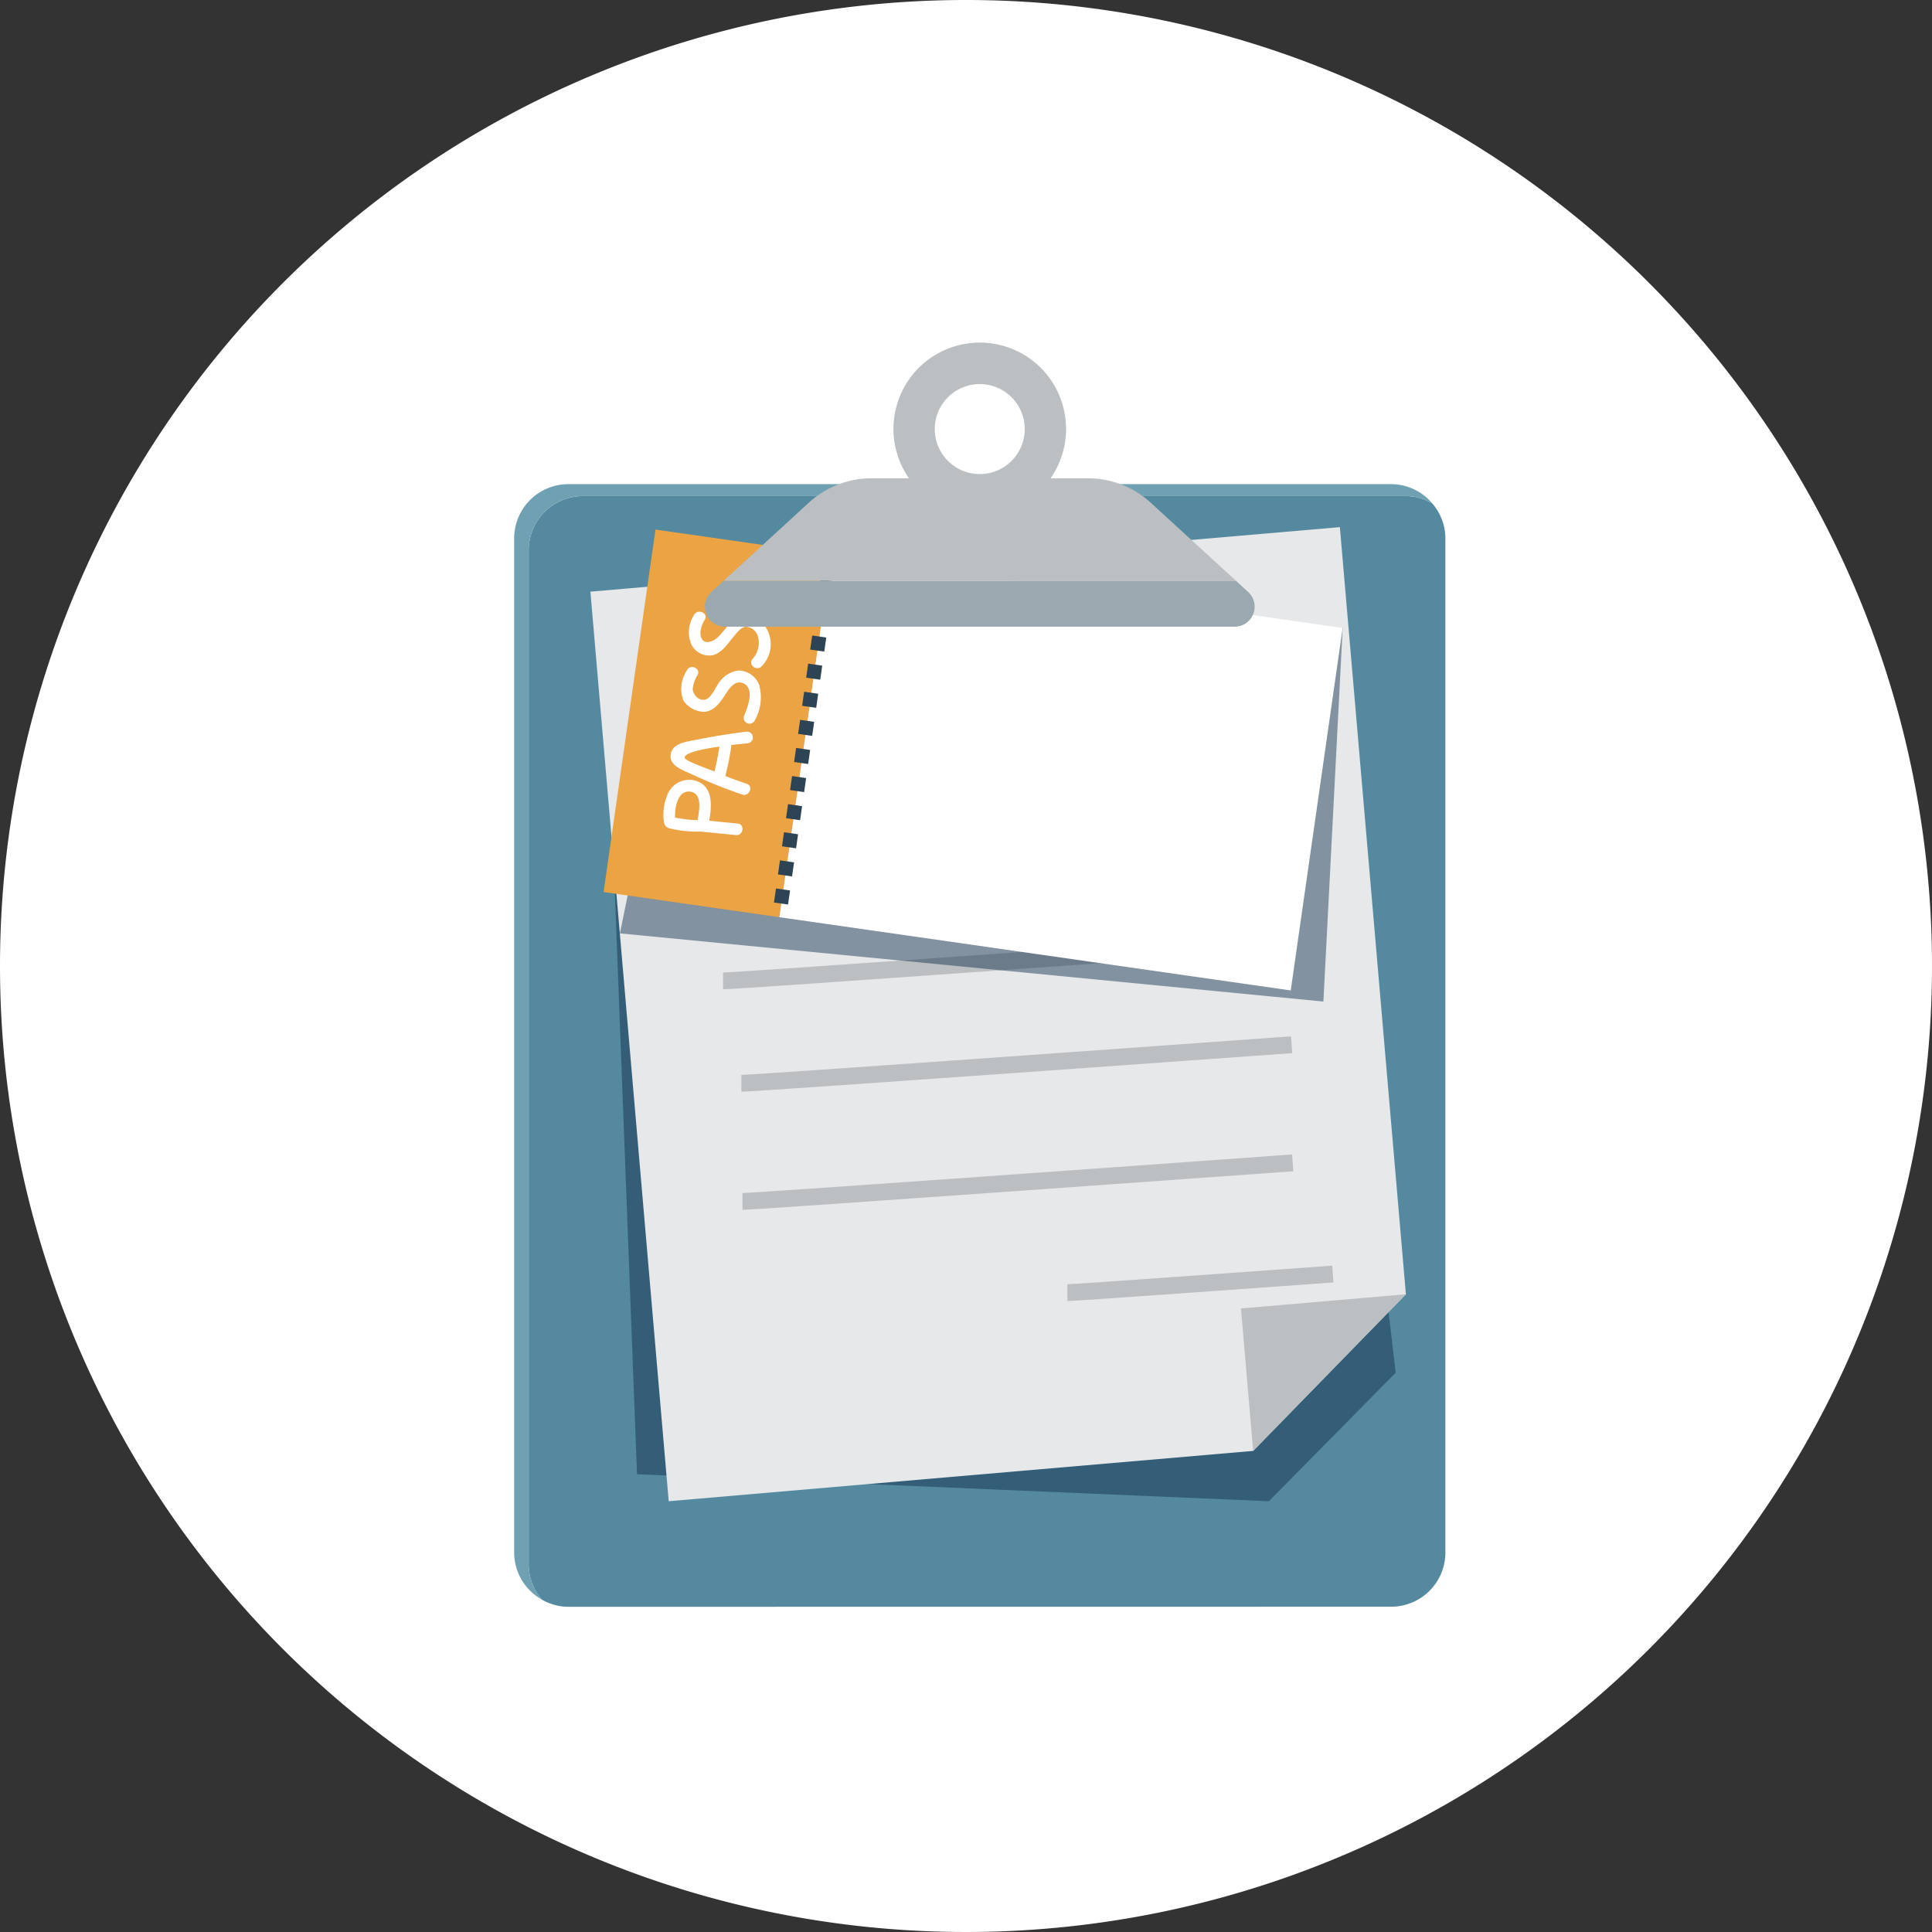 <svg xmlns="http://www.w3.org/2000/svg" xmlns:xlink="http://www.w3.org/1999/xlink" width="90.184" height="90.184" viewBox="0 0 90.184 90.184">
  <rect x="0" y="0" width="90.184" height="90.184" fill="#333333" stroke="none"/>
  <defs>
    <clipPath id="clip-path">
      <rect id="Rectangle_403339" data-name="Rectangle 403339" width="43.469" height="59" fill="none"/>
    </clipPath>
    <clipPath id="clip-path-3">
      <rect id="Rectangle_403324" data-name="Rectangle 403324" width="36.922" height="40.821" fill="none"/>
    </clipPath>
    <clipPath id="clip-path-4">
      <rect id="Rectangle_403325" data-name="Rectangle 403325" width="33.741" height="17.437" fill="none"/>
    </clipPath>
  </defs>
  <g id="Group_1103380" data-name="Group 1103380" transform="translate(-339 -6642)">
    <g id="Group_1099371" data-name="Group 1099371" transform="translate(339 6642)">
      <g id="Group_1073526" data-name="Group 1073526" transform="translate(0 0)">
        <g id="Group_1072785" data-name="Group 1072785" transform="translate(0 0)">
          <path id="Path_608385" data-name="Path 608385" d="M45.092,0A45.092,45.092,0,1,1,0,45.092,45.092,45.092,0,0,1,45.092,0Z" transform="translate(0 0)" fill="none"/>
        </g>
        <g id="Group_1073383" data-name="Group 1073383" transform="translate(0 0)">
          <path id="Path_608385-2" data-name="Path 608385" d="M45.092,0A45.092,45.092,0,1,1,0,45.092,45.092,45.092,0,0,1,45.092,0Z" transform="translate(0 0)" fill="#fff"/>
        </g>
      </g>
    </g>
    <g id="Group_1099357" data-name="Group 1099357" transform="translate(-63.137 615.531)">
      <rect id="Rectangle_401104" data-name="Rectangle 401104" width="59" height="59" transform="translate(418.137 6042.469)" fill="none"/>
      <g id="Group_1101648" data-name="Group 1101648" transform="translate(426.137 6042.469)">
        <g id="Group_1101647" data-name="Group 1101647" clip-path="url(#clip-path)">
          <g id="Group_1101646" data-name="Group 1101646">
            <g id="Group_1101645" data-name="Group 1101645" clip-path="url(#clip-path)">
              <path id="Path_881287" data-name="Path 881287" d="M46.459,116.969a2.531,2.531,0,0,0,2.531-2.53V67.1a2.506,2.506,0,0,0-.62-1.642,2.5,2.5,0,0,0-1.23-.332H8.734A2.531,2.531,0,0,0,6.2,67.656V115a2.5,2.5,0,0,0,.62,1.641,2.5,2.5,0,0,0,1.23.332Z" transform="translate(-5.521 -57.969)" fill="#55899f"/>
              <g id="Group_1101641" data-name="Group 1101641" transform="translate(4.228 13.255)" opacity="0.46">
                <g id="Group_1101640" data-name="Group 1101640">
                  <g id="Group_1101639" data-name="Group 1101639" clip-path="url(#clip-path-3)">
                    <path id="Path_881288" data-name="Path 881288" d="M38.476,120.618l1.507,39.561,29.495,1.26,5.921-6-2.912-24.7Z" transform="translate(-38.476 -120.618)" fill="#0c2c48"/>
                  </g>
                </g>
              </g>
              <path id="Path_881289" data-name="Path 881289" d="M67.385,78.311,32.4,81.323l3.656,42.458,27.281-2.349,7.13-7.311Z" transform="translate(-28.841 -69.705)" fill="#e6e8ea"/>
              <path id="Path_881290" data-name="Path 881290" d="M88.735,253.709v-.785c.562,0,17.029-1.176,25.657-1.8l.057.784c-1.02.074-24.984,1.8-25.714,1.8" transform="translate(-78.984 -223.528)" fill="#bbbfc2"/>
              <path id="Path_881291" data-name="Path 881291" d="M.682,63.147a2.531,2.531,0,0,1,2.531-2.53H41.619a2.5,2.5,0,0,1,1.23.332,2.513,2.513,0,0,0-1.911-.889H2.531A2.531,2.531,0,0,0,0,62.59v47.339a2.518,2.518,0,0,0,1.3,2.2,2.5,2.5,0,0,1-.62-1.641Z" transform="translate(0 -53.46)" fill="#6fa1b2"/>
              <path id="Path_881292" data-name="Path 881292" d="M309.279,411.481l7.13-7.312-7.7.663Z" transform="translate(-274.782 -359.754)" fill="#bbbfc2"/>
              <g id="Group_1101644" data-name="Group 1101644" transform="translate(4.934 13.314)" opacity="0.46">
                <g id="Group_1101643" data-name="Group 1101643">
                  <g id="Group_1101642" data-name="Group 1101642" clip-path="url(#clip-path-4)">
                    <path id="Path_881293" data-name="Path 881293" d="M78.637,121.155l-.9,17.437L44.9,135.41l2.032-9.967Z" transform="translate(-44.896 -121.155)" fill="#0c2c48"/>
                  </g>
                </g>
              </g>
              <rect id="Rectangle_403326" data-name="Rectangle 403326" width="17.092" height="8.287" transform="translate(4.175 25.639) rotate(-81.85)" fill="#eba343"/>
              <rect id="Rectangle_403327" data-name="Rectangle 403327" width="17.092" height="24.115" transform="translate(12.379 26.814) rotate(-81.849)" fill="#fff"/>
              <rect id="Rectangle_403328" data-name="Rectangle 403328" width="0.663" height="0.663" transform="matrix(0.142, -0.99, 0.99, 0.142, 14.194, 11.698)" fill="#2d4454"/>
              <rect id="Rectangle_403329" data-name="Rectangle 403329" width="0.663" height="0.663" transform="matrix(0.142, -0.99, 0.99, 0.142, 14.006, 13.01)" fill="#2d4454"/>
              <rect id="Rectangle_403330" data-name="Rectangle 403330" width="0.663" height="0.663" transform="matrix(0.142, -0.99, 0.99, 0.142, 13.819, 14.322)" fill="#2d4454"/>
              <path id="Path_881294" data-name="Path 881294" d="M124.692,137.05l-.656-.094.094-.656.656.094Z" transform="translate(-110.405 -121.322)" fill="#2d4454"/>
              <path id="Path_881295" data-name="Path 881295" d="M122.983,148.988l-.656-.094.094-.656.656.094Z" transform="translate(-108.884 -131.948)" fill="#2d4454"/>
              <rect id="Rectangle_403331" data-name="Rectangle 403331" width="0.663" height="0.663" transform="translate(13.255 18.257) rotate(-81.825)" fill="#2d4454"/>
              <rect id="Rectangle_403332" data-name="Rectangle 403332" width="0.663" height="0.663" transform="translate(13.067 19.569) rotate(-81.825)" fill="#2d4454"/>
              <rect id="Rectangle_403333" data-name="Rectangle 403333" width="0.662" height="0.663" transform="translate(12.879 20.881) rotate(-81.854)" fill="#2d4454"/>
              <rect id="Rectangle_403334" data-name="Rectangle 403334" width="0.663" height="0.663" transform="matrix(0.142, -0.99, 0.99, 0.142, 12.691, 22.193)" fill="#2d4454"/>
              <rect id="Rectangle_403335" data-name="Rectangle 403335" width="0.663" height="0.663" transform="translate(12.503 23.505) rotate(-81.854)" fill="#2d4454"/>
              <rect id="Rectangle_403336" data-name="Rectangle 403336" width="0.663" height="0.663" transform="translate(12.315 24.817) rotate(-81.853)" fill="#2d4454"/>
              <rect id="Rectangle_403337" data-name="Rectangle 403337" width="0.663" height="0.663" transform="translate(12.128 26.129) rotate(-81.853)" fill="#2d4454"/>
              <path id="Path_881296" data-name="Path 881296" d="M84.89,170.6a13.446,13.446,0,0,0,.316-1.528.273.273,0,0,0-.539-.077,13.468,13.468,0,0,1-.317,1.529c-.091.338.45.412.54.077" transform="translate(-75.072 -150.222)" fill="#fff"/>
              <path id="Path_881297" data-name="Path 881297" d="M66.848,187.656l-1.531-.151a6.632,6.632,0,0,1-1.528-.156l.162.215c-.09-.467.054-1.515.715-1.392.589.11.366,1,.3,1.415a.272.272,0,0,0,.539.077c.1-.625.259-1.514-.382-1.907a1.087,1.087,0,0,0-1.487.422,2.344,2.344,0,0,0-.237,1.314c.024.192.045.294.24.379a5.634,5.634,0,0,0,1.5.161l1.634.162c.347.034.427-.505.077-.54" transform="translate(-56.418 -165.214)" fill="#fff"/>
              <path id="Path_881298" data-name="Path 881298" d="M69.988,167.632c-.53-.181-1.054-.378-1.569-.6-.194-.083-1.327-.476-1.333-.618-.018-.418,2.633-.638,2.959-.679a.273.273,0,0,0-.069-.541c-.8.1-1.6.229-2.387.388-.416.084-1.076.146-1.155.682s.63.752,1,.926a23.231,23.231,0,0,0,2.335.939c.33.113.55-.385.218-.5" transform="translate(-59.128 -147.042)" fill="#fff"/>
              <path id="Path_881299" data-name="Path 881299" d="M71.09,137.966a1.511,1.511,0,0,0-.158,1.411,1.205,1.205,0,0,0,.988.519c.433-.037.716-.427.933-.759.169-.258.438-.727.829-.589.62.22.233,1.163.077,1.531a.273.273,0,0,0,.5.218,2.193,2.193,0,0,0,.213-1.629,1.046,1.046,0,0,0-.993-.7,1.335,1.335,0,0,0-.974.7c-.131.195-.3.585-.551.654-.294.083-.559-.207-.592-.465a1.373,1.373,0,0,1,.228-.681c.157-.314-.343-.53-.5-.218" transform="translate(-63.026 -122.669)" fill="#fff"/>
              <path id="Path_881300" data-name="Path 881300" d="M74.393,114.369a1.469,1.469,0,0,0-.132,1.374.931.931,0,0,0,1,.508c.424-.1.7-.539.961-.848.143-.168.346-.456.577-.48a.621.621,0,0,1,.582.489,1.118,1.118,0,0,1-.258,1.013c-.237.26.191.6.426.339a1.462,1.462,0,0,0-.378-2.329,1.066,1.066,0,0,0-1.16.377,5.971,5.971,0,0,1-.536.629c-.308.244-.791.358-.788-.271a1.363,1.363,0,0,1,.208-.583c.165-.31-.336-.526-.5-.218" transform="translate(-65.992 -101.667)" fill="#fff"/>
              <path id="Path_881301" data-name="Path 881301" d="M81.886,101.082l-.573.525a.933.933,0,0,0,.63,1.621h23.795a.933.933,0,0,0,.631-1.621l-.574-.525Z" transform="translate(-72.106 -89.974)" fill="#9aa9af"/>
              <path id="Path_881302" data-name="Path 881302" d="M108.933,7.468A4.341,4.341,0,0,0,106,6.327h-1.744a4.029,4.029,0,1,0-6.609,0H95.9A4.339,4.339,0,0,0,92.97,7.468L89,11.109h23.909ZM100.951,1.93a2.1,2.1,0,1,1-2.1,2.1,2.1,2.1,0,0,1,2.1-2.1" transform="translate(-79.217 -0.001)" fill="#bbbfc2"/>
              <path id="Path_881303" data-name="Path 881303" d="M96.518,297.183V296.4c.563,0,17.029-1.176,25.657-1.8l.056.784c-1.019.074-24.983,1.8-25.714,1.8" transform="translate(-85.911 -262.225)" fill="#bbbfc2"/>
              <path id="Path_881304" data-name="Path 881304" d="M96.973,347.379v-.785c.562,0,17.029-1.176,25.657-1.8l.056.784c-1.019.074-24.983,1.8-25.714,1.8" transform="translate(-86.316 -306.905)" fill="#bbbfc2"/>
              <path id="Path_881305" data-name="Path 881305" d="M235,393.673l0-.785c.342,0,9.04-.628,12.363-.867l.056.784c-1.233.089-12.064.869-12.417.869" transform="translate(-209.175 -348.941)" fill="#bbbfc2"/>
            </g>
          </g>
        </g>
      </g>
    </g>
  </g>
</svg>
